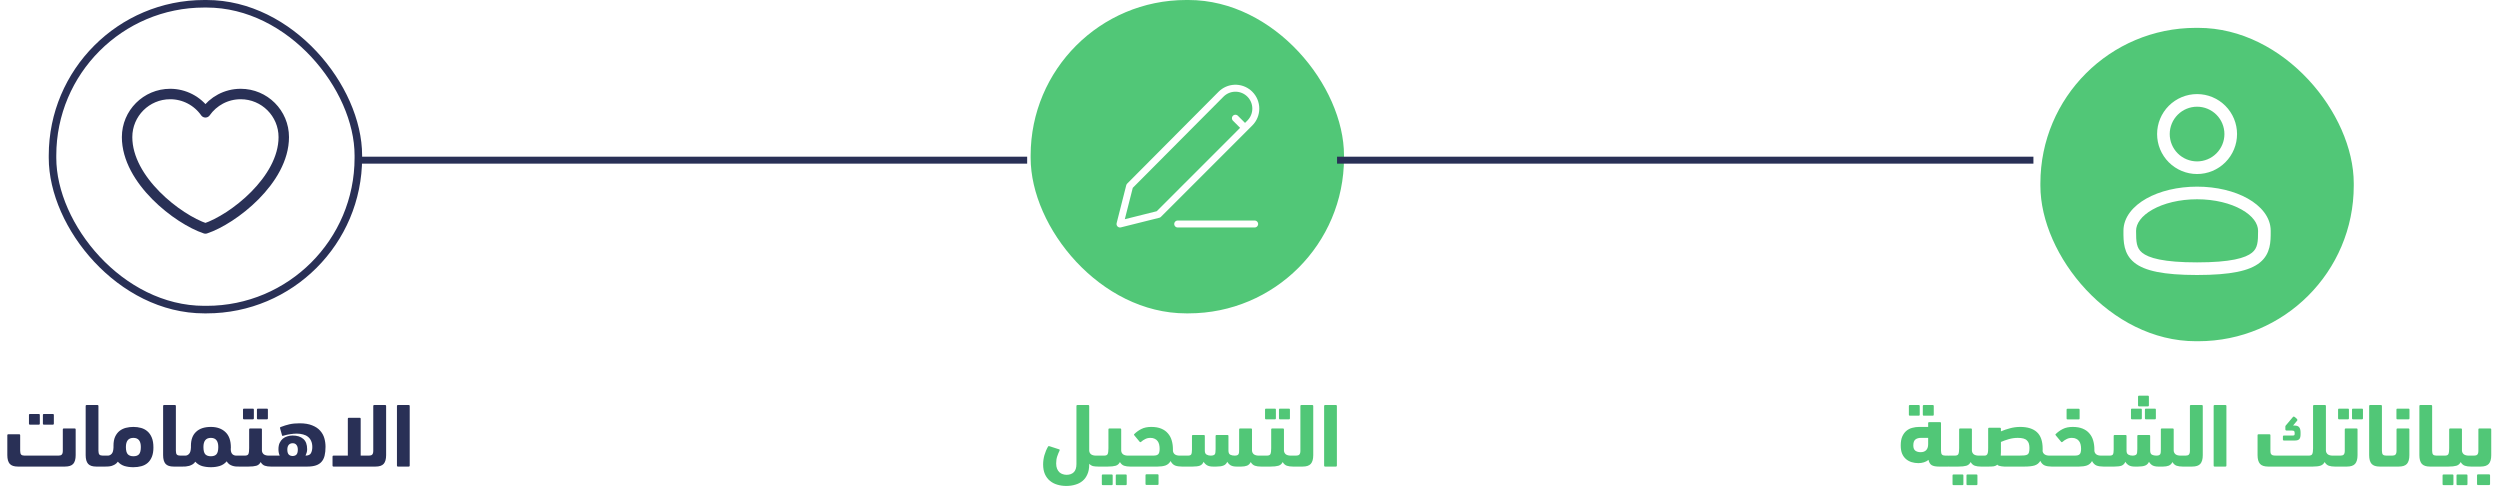 <svg width="359" height="70" viewBox="0 0 359 70" fill="none" xmlns="http://www.w3.org/2000/svg">
<path d="M274.244 59.694C274.157 59.694 274.114 59.651 274.114 59.564V58.29C274.114 58.203 274.157 58.16 274.244 58.16H275.544C275.63 58.16 275.674 58.203 275.674 58.29V59.564C275.674 59.651 275.63 59.694 275.544 59.694H274.244ZM276.246 59.694C276.159 59.694 276.116 59.651 276.116 59.564V58.29C276.116 58.203 276.159 58.16 276.246 58.16H277.559C277.645 58.16 277.689 58.203 277.689 58.29V59.564C277.689 59.651 277.645 59.694 277.559 59.694H276.246ZM276.883 61.306V60.747C276.883 60.66 276.926 60.617 277.013 60.617H278.599C278.685 60.617 278.729 60.66 278.729 60.747V64.738C278.729 64.998 278.776 65.18 278.872 65.284C278.976 65.379 279.136 65.427 279.353 65.427H279.756C280.102 65.427 280.276 65.691 280.276 66.22C280.276 66.523 280.232 66.731 280.146 66.844C280.068 66.948 279.938 67 279.756 67H278.404C277.979 67 277.645 66.935 277.403 66.805C277.169 66.666 277.013 66.411 276.935 66.038C276.744 66.194 276.523 66.311 276.272 66.389C276.02 66.467 275.756 66.506 275.479 66.506C275.141 66.506 274.816 66.458 274.504 66.363C274.2 66.268 273.932 66.12 273.698 65.921C273.464 65.722 273.277 65.462 273.139 65.141C273.009 64.82 272.944 64.43 272.944 63.971C272.944 63.451 273.017 63.022 273.165 62.684C273.321 62.337 273.52 62.064 273.763 61.865C274.014 61.657 274.296 61.514 274.608 61.436C274.928 61.349 275.253 61.306 275.583 61.306H276.883ZM275.804 64.933C276.133 64.933 276.393 64.842 276.584 64.66C276.783 64.469 276.883 64.175 276.883 63.776V62.879H275.843C275.513 62.879 275.249 62.957 275.05 63.113C274.85 63.269 274.751 63.555 274.751 63.971C274.751 64.326 274.85 64.578 275.05 64.725C275.249 64.864 275.5 64.933 275.804 64.933ZM280.514 69.665C280.428 69.665 280.384 69.622 280.384 69.535V68.261C280.384 68.174 280.428 68.131 280.514 68.131H281.814C281.901 68.131 281.944 68.174 281.944 68.261V69.535C281.944 69.622 281.901 69.665 281.814 69.665H280.514ZM282.516 69.665C282.43 69.665 282.386 69.622 282.386 69.535V68.261C282.386 68.174 282.43 68.131 282.516 68.131H283.829C283.916 68.131 283.959 68.174 283.959 68.261V69.535C283.959 69.622 283.916 69.665 283.829 69.665H282.516ZM281.333 61.657C281.333 61.57 281.377 61.527 281.463 61.527H283.036C283.123 61.527 283.166 61.57 283.166 61.657V64.725C283.184 64.942 283.275 65.115 283.439 65.245C283.613 65.366 283.851 65.427 284.154 65.427H284.453C284.627 65.427 284.757 65.488 284.843 65.609C284.93 65.73 284.973 65.93 284.973 66.207C284.973 66.736 284.8 67 284.453 67C284.124 67 283.838 66.961 283.595 66.883C283.353 66.805 283.149 66.627 282.984 66.35C282.846 66.627 282.638 66.805 282.36 66.883C282.092 66.961 281.719 67 281.242 67H279.903C279.73 67 279.6 66.948 279.513 66.844C279.427 66.731 279.383 66.528 279.383 66.233C279.383 65.938 279.427 65.73 279.513 65.609C279.591 65.488 279.721 65.427 279.903 65.427H280.709C280.987 65.427 281.16 65.349 281.229 65.193C281.299 65.028 281.333 64.751 281.333 64.361V61.657ZM285.5 61.553C285.5 61.466 285.544 61.423 285.63 61.423H287.203C287.29 61.423 287.333 61.466 287.333 61.553V61.943C287.732 61.77 288.165 61.622 288.633 61.501C289.101 61.371 289.591 61.306 290.102 61.306C291.16 61.306 291.961 61.557 292.507 62.06C293.053 62.563 293.326 63.356 293.326 64.439C293.326 64.491 293.326 64.543 293.326 64.595C293.326 64.647 293.322 64.695 293.313 64.738C293.331 64.946 293.426 65.115 293.599 65.245C293.773 65.366 294.011 65.427 294.314 65.427H294.6C294.774 65.427 294.904 65.488 294.99 65.609C295.077 65.73 295.12 65.93 295.12 66.207C295.12 66.736 294.947 67 294.6 67C294.228 67 293.903 66.948 293.625 66.844C293.357 66.731 293.144 66.51 292.988 66.181C292.798 66.51 292.52 66.731 292.156 66.844C291.801 66.948 291.324 67 290.726 67H288.217C288.087 67 287.949 67 287.801 67C287.663 66.991 287.528 66.978 287.398 66.961C287.268 66.944 287.151 66.918 287.047 66.883C286.943 66.848 286.87 66.796 286.826 66.727C286.679 66.848 286.51 66.926 286.319 66.961C286.129 66.987 285.89 67 285.604 67H284.447C284.274 67 284.144 66.948 284.057 66.844C283.971 66.731 283.927 66.523 283.927 66.22C283.927 65.891 283.966 65.678 284.044 65.583C284.122 65.479 284.257 65.427 284.447 65.427H284.967C285.097 65.427 285.197 65.401 285.266 65.349C285.344 65.288 285.396 65.21 285.422 65.115C285.457 65.02 285.479 64.903 285.487 64.764C285.496 64.625 285.5 64.474 285.5 64.309V61.553ZM289.751 62.879C289.318 62.879 288.889 62.94 288.464 63.061C288.048 63.182 287.671 63.317 287.333 63.464V64.92C287.333 65.015 287.329 65.106 287.32 65.193C287.32 65.271 287.316 65.349 287.307 65.427H289.881C290.202 65.427 290.462 65.418 290.661 65.401C290.869 65.384 291.03 65.34 291.142 65.271C291.255 65.202 291.329 65.093 291.363 64.946C291.407 64.799 291.428 64.595 291.428 64.335C291.428 64.101 291.402 63.893 291.35 63.711C291.298 63.529 291.207 63.377 291.077 63.256C290.956 63.126 290.787 63.031 290.57 62.97C290.354 62.909 290.081 62.879 289.751 62.879ZM296.892 60.227C296.805 60.227 296.762 60.184 296.762 60.097V58.823C296.762 58.736 296.805 58.693 296.892 58.693H298.504C298.59 58.693 298.634 58.736 298.634 58.823V60.097C298.634 60.184 298.59 60.227 298.504 60.227H296.892ZM295.189 62.346C295.492 62.043 295.834 61.796 296.216 61.605C296.606 61.406 297.078 61.306 297.633 61.306C298.205 61.306 298.686 61.388 299.076 61.553C299.474 61.718 299.795 61.947 300.038 62.242C300.289 62.528 300.471 62.87 300.584 63.269C300.696 63.659 300.753 64.084 300.753 64.543V64.751C300.779 64.959 300.87 65.124 301.026 65.245C301.19 65.366 301.424 65.427 301.728 65.427H302.027C302.2 65.427 302.33 65.488 302.417 65.609C302.503 65.73 302.547 65.93 302.547 66.207C302.547 66.736 302.373 67 302.027 67C301.663 67 301.346 66.952 301.078 66.857C300.809 66.753 300.588 66.536 300.415 66.207C300.241 66.519 299.994 66.731 299.674 66.844C299.362 66.948 298.989 67 298.556 67H294.604C294.43 67 294.3 66.944 294.214 66.831C294.127 66.71 294.084 66.51 294.084 66.233C294.084 65.956 294.123 65.752 294.201 65.622C294.279 65.492 294.413 65.427 294.604 65.427H297.828C298.036 65.427 298.205 65.414 298.335 65.388C298.465 65.353 298.564 65.301 298.634 65.232C298.712 65.154 298.764 65.054 298.79 64.933C298.824 64.803 298.842 64.643 298.842 64.452C298.842 64.235 298.82 64.032 298.777 63.841C298.733 63.65 298.66 63.486 298.556 63.347C298.452 63.2 298.313 63.087 298.14 63.009C297.975 62.922 297.767 62.879 297.516 62.879C297.238 62.879 296.991 62.935 296.775 63.048C296.558 63.152 296.359 63.286 296.177 63.451C296.116 63.512 296.055 63.516 295.995 63.464L295.228 62.541C295.15 62.463 295.137 62.398 295.189 62.346ZM309.908 67C309.57 67 309.293 66.939 309.076 66.818C308.868 66.688 308.708 66.519 308.595 66.311C308.474 66.58 308.288 66.762 308.036 66.857C307.794 66.952 307.46 67 307.035 67H306.528C306.19 67 305.913 66.939 305.696 66.818C305.48 66.688 305.315 66.519 305.202 66.311C305.081 66.588 304.899 66.775 304.656 66.87C304.414 66.957 304.071 67 303.629 67H302.069C301.896 67 301.766 66.952 301.679 66.857C301.593 66.753 301.549 66.558 301.549 66.272C301.549 65.969 301.593 65.752 301.679 65.622C301.757 65.492 301.887 65.427 302.069 65.427H302.94C303.192 65.427 303.352 65.366 303.421 65.245C303.491 65.115 303.525 64.881 303.525 64.543V62.593C303.525 62.506 303.569 62.463 303.655 62.463H305.241C305.328 62.463 305.371 62.506 305.371 62.593V64.725C305.371 65.002 305.458 65.189 305.631 65.284C305.805 65.379 305.995 65.427 306.203 65.427C306.368 65.427 306.498 65.41 306.593 65.375C306.697 65.34 306.771 65.288 306.814 65.219C306.858 65.15 306.884 65.059 306.892 64.946C306.91 64.825 306.918 64.677 306.918 64.504V62.593C306.918 62.506 306.962 62.463 307.048 62.463H308.634C308.721 62.463 308.764 62.506 308.764 62.593V64.712C308.764 65.007 308.851 65.202 309.024 65.297C309.206 65.384 309.41 65.427 309.635 65.427C309.8 65.427 309.926 65.41 310.012 65.375C310.099 65.34 310.164 65.288 310.207 65.219C310.251 65.141 310.277 65.046 310.285 64.933C310.294 64.812 310.298 64.664 310.298 64.491V61.657C310.298 61.57 310.342 61.527 310.428 61.527H312.014C312.101 61.527 312.144 61.57 312.144 61.657V64.725C312.162 64.942 312.253 65.115 312.417 65.245C312.591 65.366 312.829 65.427 313.132 65.427H313.431C313.605 65.427 313.735 65.488 313.821 65.609C313.908 65.73 313.951 65.93 313.951 66.207C313.951 66.736 313.778 67 313.431 67C313.102 67 312.816 66.961 312.573 66.883C312.331 66.805 312.127 66.627 311.962 66.35C311.841 66.601 311.663 66.775 311.429 66.87C311.195 66.957 310.927 67 310.623 67H309.908ZM306.138 60.214C306.052 60.214 306.008 60.171 306.008 60.084V58.81C306.008 58.723 306.052 58.68 306.138 58.68H307.438C307.525 58.68 307.568 58.723 307.568 58.81V60.084C307.568 60.171 307.525 60.214 307.438 60.214H306.138ZM308.14 60.214C308.054 60.214 308.01 60.171 308.01 60.084V58.81C308.01 58.723 308.054 58.68 308.14 58.68H309.453C309.54 58.68 309.583 58.723 309.583 58.81V60.084C309.583 60.171 309.54 60.214 309.453 60.214H308.14ZM307.152 58.355C307.066 58.355 307.022 58.312 307.022 58.225V56.951C307.022 56.864 307.066 56.821 307.152 56.821H308.452C308.539 56.821 308.582 56.864 308.582 56.951V58.225C308.582 58.312 308.539 58.355 308.452 58.355H307.152ZM313.393 67C313.219 67 313.089 66.97 313.003 66.909C312.916 66.848 312.873 66.727 312.873 66.545C312.873 66.441 312.886 66.324 312.912 66.194C312.929 66.064 312.959 65.943 313.003 65.83C313.037 65.717 313.089 65.622 313.159 65.544C313.219 65.466 313.297 65.427 313.393 65.427H313.848C314.064 65.427 314.22 65.379 314.316 65.284C314.42 65.18 314.472 64.998 314.472 64.738V58.29C314.472 58.203 314.515 58.16 314.602 58.16H316.188C316.274 58.16 316.318 58.203 316.318 58.29V65.362C316.318 65.925 316.201 66.341 315.967 66.61C315.733 66.87 315.343 67 314.797 67H313.393ZM319.713 66.87C319.713 66.957 319.669 67 319.583 67H318.01C317.923 67 317.88 66.957 317.88 66.87V58.29C317.88 58.203 317.923 58.16 318.01 58.16H319.583C319.669 58.16 319.713 58.203 319.713 58.29V66.87ZM332.155 58.29C332.155 58.203 332.198 58.16 332.285 58.16H333.871C333.957 58.16 334.001 58.203 334.001 58.29V64.725C334.018 64.942 334.109 65.115 334.274 65.245C334.447 65.366 334.685 65.427 334.989 65.427H335.275C335.448 65.427 335.578 65.488 335.665 65.609C335.751 65.73 335.795 65.93 335.795 66.207C335.795 66.736 335.621 67 335.275 67C334.954 67 334.672 66.961 334.43 66.883C334.187 66.805 333.983 66.627 333.819 66.35C333.68 66.61 333.481 66.783 333.221 66.87C332.961 66.957 332.597 67 332.129 67H325.707C325.161 67 324.771 66.87 324.537 66.61C324.303 66.341 324.186 65.925 324.186 65.362V62.489C324.186 62.402 324.229 62.359 324.316 62.359H325.902C325.988 62.359 326.032 62.402 326.032 62.489V64.738C326.032 64.903 326.049 65.033 326.084 65.128C326.127 65.215 326.188 65.284 326.266 65.336C326.352 65.379 326.452 65.405 326.565 65.414C326.686 65.423 326.825 65.427 326.981 65.427H331.518C331.795 65.427 331.968 65.353 332.038 65.206C332.116 65.05 332.155 64.777 332.155 64.387V58.29ZM329.282 61.111H329.503C329.815 61.111 330.036 61.193 330.166 61.358C330.296 61.523 330.361 61.77 330.361 62.099V62.372C330.361 62.71 330.296 62.944 330.166 63.074C330.036 63.195 329.841 63.256 329.581 63.256H327.956C327.869 63.256 327.826 63.213 327.826 63.126V62.671C327.826 62.584 327.869 62.541 327.956 62.541H329.243C329.364 62.541 329.438 62.524 329.464 62.489C329.498 62.446 329.516 62.372 329.516 62.268C329.516 62.069 329.49 61.947 329.438 61.904C329.386 61.852 329.269 61.826 329.087 61.826H328.359C328.237 61.826 328.177 61.765 328.177 61.644V61.254C328.177 61.193 328.194 61.146 328.229 61.111C328.263 61.076 328.289 61.046 328.307 61.02L329.269 59.876C329.312 59.833 329.351 59.815 329.386 59.824C329.429 59.824 329.459 59.833 329.477 59.85C329.52 59.885 329.572 59.924 329.633 59.967C329.693 60.01 329.745 60.058 329.789 60.11C329.841 60.153 329.875 60.201 329.893 60.253C329.919 60.296 329.914 60.344 329.88 60.396L329.282 61.111ZM335.877 60.214C335.791 60.214 335.747 60.171 335.747 60.084V58.81C335.747 58.723 335.791 58.68 335.877 58.68H337.177C337.264 58.68 337.307 58.723 337.307 58.81V60.084C337.307 60.171 337.264 60.214 337.177 60.214H335.877ZM337.879 60.214C337.793 60.214 337.749 60.171 337.749 60.084V58.81C337.749 58.723 337.793 58.68 337.879 58.68H339.192C339.279 58.68 339.322 58.723 339.322 58.81V60.084C339.322 60.171 339.279 60.214 339.192 60.214H337.879ZM335.279 67C335.106 67 334.976 66.948 334.889 66.844C334.803 66.731 334.759 66.536 334.759 66.259C334.759 65.704 334.933 65.427 335.279 65.427H336.085C336.302 65.427 336.458 65.379 336.553 65.284C336.657 65.18 336.709 64.998 336.709 64.738V61.657C336.709 61.57 336.753 61.527 336.839 61.527H338.412C338.499 61.527 338.542 61.57 338.542 61.657V65.362C338.542 65.925 338.425 66.341 338.191 66.61C337.957 66.87 337.567 67 337.021 67H335.279ZM340.211 58.29C340.211 58.203 340.254 58.16 340.341 58.16H341.914C342 58.16 342.044 58.203 342.044 58.29V64.738C342.044 64.998 342.091 65.18 342.187 65.284C342.291 65.379 342.451 65.427 342.668 65.427H343.019C343.192 65.427 343.322 65.492 343.409 65.622C343.495 65.743 343.539 65.951 343.539 66.246C343.539 66.558 343.495 66.762 343.409 66.857C343.331 66.952 343.201 67 343.019 67H341.732C341.186 67 340.796 66.87 340.562 66.61C340.328 66.341 340.211 65.925 340.211 65.362V58.29ZM344.258 60.214C344.172 60.214 344.128 60.171 344.128 60.084V58.81C344.128 58.723 344.172 58.68 344.258 58.68H345.87C345.957 58.68 346 58.723 346 58.81V60.084C346 60.171 345.957 60.214 345.87 60.214H344.258ZM343.062 67C342.889 67 342.759 66.97 342.672 66.909C342.586 66.848 342.542 66.727 342.542 66.545C342.542 66.441 342.555 66.324 342.581 66.194C342.599 66.064 342.629 65.943 342.672 65.83C342.707 65.717 342.759 65.622 342.828 65.544C342.889 65.466 342.967 65.427 343.062 65.427H343.517C343.734 65.427 343.89 65.379 343.985 65.284C344.089 65.18 344.141 64.998 344.141 64.738V61.657C344.141 61.57 344.185 61.527 344.271 61.527H345.857C345.944 61.527 345.987 61.57 345.987 61.657V65.362C345.987 65.925 345.87 66.341 345.636 66.61C345.402 66.87 345.012 67 344.466 67H343.062ZM347.422 58.29C347.422 58.203 347.465 58.16 347.552 58.16H349.125C349.211 58.16 349.255 58.203 349.255 58.29V64.738C349.255 64.998 349.302 65.18 349.398 65.284C349.502 65.379 349.662 65.427 349.879 65.427H350.23C350.403 65.427 350.533 65.492 350.62 65.622C350.706 65.743 350.75 65.951 350.75 66.246C350.75 66.558 350.706 66.762 350.62 66.857C350.542 66.952 350.412 67 350.23 67H348.943C348.397 67 348.007 66.87 347.773 66.61C347.539 66.341 347.422 65.925 347.422 65.362V58.29ZM350.884 69.665C350.798 69.665 350.754 69.622 350.754 69.535V68.261C350.754 68.174 350.798 68.131 350.884 68.131H352.184C352.271 68.131 352.314 68.174 352.314 68.261V69.535C352.314 69.622 352.271 69.665 352.184 69.665H350.884ZM352.886 69.665C352.8 69.665 352.756 69.622 352.756 69.535V68.261C352.756 68.174 352.8 68.131 352.886 68.131H354.199C354.286 68.131 354.329 68.174 354.329 68.261V69.535C354.329 69.622 354.286 69.665 354.199 69.665H352.886ZM351.703 61.657C351.703 61.57 351.747 61.527 351.833 61.527H353.406C353.493 61.527 353.536 61.57 353.536 61.657V64.725C353.554 64.942 353.645 65.115 353.809 65.245C353.983 65.366 354.221 65.427 354.524 65.427H354.823C354.997 65.427 355.127 65.488 355.213 65.609C355.3 65.73 355.343 65.93 355.343 66.207C355.343 66.736 355.17 67 354.823 67C354.494 67 354.208 66.961 353.965 66.883C353.723 66.805 353.519 66.627 353.354 66.35C353.216 66.627 353.008 66.805 352.73 66.883C352.462 66.961 352.089 67 351.612 67H350.273C350.1 67 349.97 66.948 349.883 66.844C349.797 66.731 349.753 66.528 349.753 66.233C349.753 65.938 349.797 65.73 349.883 65.609C349.961 65.488 350.091 65.427 350.273 65.427H351.079C351.357 65.427 351.53 65.349 351.599 65.193C351.669 65.028 351.703 64.751 351.703 64.361V61.657ZM355.831 69.652C355.745 69.652 355.701 69.609 355.701 69.522V68.248C355.701 68.161 355.745 68.118 355.831 68.118H357.443C357.53 68.118 357.573 68.161 357.573 68.248V69.522C357.573 69.609 357.53 69.652 357.443 69.652H355.831ZM354.817 67C354.644 67 354.514 66.97 354.427 66.909C354.341 66.848 354.297 66.727 354.297 66.545C354.297 66.441 354.31 66.324 354.336 66.194C354.354 66.064 354.384 65.943 354.427 65.83C354.462 65.717 354.514 65.622 354.583 65.544C354.644 65.466 354.722 65.427 354.817 65.427H355.272C355.489 65.427 355.645 65.379 355.74 65.284C355.844 65.18 355.896 64.998 355.896 64.738V61.657C355.896 61.57 355.94 61.527 356.026 61.527H357.612C357.699 61.527 357.742 61.57 357.742 61.657V65.362C357.742 65.925 357.625 66.341 357.391 66.61C357.157 66.87 356.767 67 356.221 67H354.817Z" fill="#51C777"/>
<path d="M156.41 66.714C156.41 67.26 156.323 67.724 156.15 68.105C155.985 68.495 155.755 68.811 155.461 69.054C155.166 69.305 154.815 69.487 154.408 69.6C154.009 69.721 153.58 69.782 153.121 69.782C152.67 69.782 152.241 69.721 151.834 69.6C151.435 69.487 151.084 69.305 150.781 69.054C150.477 68.811 150.235 68.491 150.053 68.092C149.879 67.702 149.793 67.234 149.793 66.688C149.793 66.255 149.853 65.817 149.975 65.375C150.105 64.924 150.282 64.504 150.508 64.114C150.542 64.062 150.607 64.049 150.703 64.075L152.107 64.53C152.15 64.547 152.172 64.573 152.172 64.608C152.18 64.634 152.176 64.664 152.159 64.699C152.037 64.942 151.925 65.215 151.821 65.518C151.717 65.821 151.665 66.164 151.665 66.545C151.665 66.848 151.708 67.104 151.795 67.312C151.881 67.52 151.994 67.689 152.133 67.819C152.28 67.949 152.44 68.04 152.614 68.092C152.796 68.153 152.978 68.183 153.16 68.183C153.602 68.183 153.948 68.057 154.2 67.806C154.451 67.555 154.577 67.165 154.577 66.636V58.29C154.577 58.203 154.62 58.16 154.707 58.16H156.28C156.366 58.16 156.41 58.203 156.41 58.29V64.725C156.427 64.942 156.518 65.115 156.683 65.245C156.856 65.366 157.094 65.427 157.398 65.427H157.697C157.87 65.427 158 65.488 158.087 65.609C158.173 65.73 158.217 65.93 158.217 66.207C158.217 66.736 158.043 67 157.697 67C157.419 67 157.177 66.978 156.969 66.935C156.761 66.883 156.574 66.77 156.41 66.597V66.714ZM158.352 69.665C158.265 69.665 158.222 69.622 158.222 69.535V68.261C158.222 68.174 158.265 68.131 158.352 68.131H159.652C159.738 68.131 159.782 68.174 159.782 68.261V69.535C159.782 69.622 159.738 69.665 159.652 69.665H158.352ZM160.354 69.665C160.267 69.665 160.224 69.622 160.224 69.535V68.261C160.224 68.174 160.267 68.131 160.354 68.131H161.667C161.753 68.131 161.797 68.174 161.797 68.261V69.535C161.797 69.622 161.753 69.665 161.667 69.665H160.354ZM159.171 61.657C159.171 61.57 159.214 61.527 159.301 61.527H160.874C160.96 61.527 161.004 61.57 161.004 61.657V64.725C161.021 64.942 161.112 65.115 161.277 65.245C161.45 65.366 161.688 65.427 161.992 65.427H162.291C162.464 65.427 162.594 65.488 162.681 65.609C162.767 65.73 162.811 65.93 162.811 66.207C162.811 66.736 162.637 67 162.291 67C161.961 67 161.675 66.961 161.433 66.883C161.19 66.805 160.986 66.627 160.822 66.35C160.683 66.627 160.475 66.805 160.198 66.883C159.929 66.961 159.556 67 159.08 67H157.741C157.567 67 157.437 66.948 157.351 66.844C157.264 66.731 157.221 66.528 157.221 66.233C157.221 65.938 157.264 65.73 157.351 65.609C157.429 65.488 157.559 65.427 157.741 65.427H158.547C158.824 65.427 158.997 65.349 159.067 65.193C159.136 65.028 159.171 64.751 159.171 64.361V61.657ZM162.87 62.346C163.173 62.043 163.515 61.796 163.897 61.605C164.287 61.406 164.759 61.306 165.314 61.306C165.886 61.306 166.367 61.388 166.757 61.553C167.155 61.718 167.476 61.947 167.719 62.242C167.97 62.528 168.152 62.87 168.265 63.269C168.377 63.659 168.434 64.084 168.434 64.543V64.751C168.46 64.959 168.551 65.124 168.707 65.245C168.871 65.366 169.105 65.427 169.409 65.427H169.708C169.881 65.427 170.011 65.488 170.098 65.609C170.184 65.73 170.228 65.93 170.228 66.207C170.228 66.736 170.054 67 169.708 67C169.344 67 169.027 66.952 168.759 66.857C168.49 66.753 168.269 66.536 168.096 66.207C167.922 66.519 167.675 66.731 167.355 66.844C167.043 66.948 166.67 67 166.237 67H162.285C162.111 67 161.981 66.944 161.895 66.831C161.808 66.71 161.765 66.51 161.765 66.233C161.765 65.956 161.804 65.752 161.882 65.622C161.96 65.492 162.094 65.427 162.285 65.427H165.509C165.717 65.427 165.886 65.414 166.016 65.388C166.146 65.353 166.245 65.301 166.315 65.232C166.393 65.154 166.445 65.054 166.471 64.933C166.505 64.803 166.523 64.643 166.523 64.452C166.523 64.235 166.501 64.032 166.458 63.841C166.414 63.65 166.341 63.486 166.237 63.347C166.133 63.2 165.994 63.087 165.821 63.009C165.656 62.922 165.448 62.879 165.197 62.879C164.919 62.879 164.672 62.935 164.456 63.048C164.239 63.152 164.04 63.286 163.858 63.451C163.797 63.512 163.736 63.516 163.676 63.464L162.909 62.541C162.831 62.463 162.818 62.398 162.87 62.346ZM164.625 69.639C164.538 69.639 164.495 69.596 164.495 69.509V68.235C164.495 68.148 164.538 68.105 164.625 68.105H166.237C166.323 68.105 166.367 68.148 166.367 68.235V69.509C166.367 69.596 166.323 69.639 166.237 69.639H164.625ZM177.55 67C177.212 67 176.935 66.939 176.718 66.818C176.51 66.688 176.35 66.519 176.237 66.311C176.116 66.58 175.93 66.762 175.678 66.857C175.436 66.952 175.102 67 174.677 67H174.17C173.832 67 173.555 66.939 173.338 66.818C173.122 66.688 172.957 66.519 172.844 66.311C172.723 66.588 172.541 66.775 172.298 66.87C172.056 66.957 171.713 67 171.271 67H169.711C169.538 67 169.408 66.952 169.321 66.857C169.235 66.753 169.191 66.558 169.191 66.272C169.191 65.969 169.235 65.752 169.321 65.622C169.399 65.492 169.529 65.427 169.711 65.427H170.582C170.834 65.427 170.994 65.366 171.063 65.245C171.133 65.115 171.167 64.881 171.167 64.543V62.593C171.167 62.506 171.211 62.463 171.297 62.463H172.883C172.97 62.463 173.013 62.506 173.013 62.593V64.725C173.013 65.002 173.1 65.189 173.273 65.284C173.447 65.379 173.637 65.427 173.845 65.427C174.01 65.427 174.14 65.41 174.235 65.375C174.339 65.34 174.413 65.288 174.456 65.219C174.5 65.15 174.526 65.059 174.534 64.946C174.552 64.825 174.56 64.677 174.56 64.504V62.593C174.56 62.506 174.604 62.463 174.69 62.463H176.276C176.363 62.463 176.406 62.506 176.406 62.593V64.712C176.406 65.007 176.493 65.202 176.666 65.297C176.848 65.384 177.052 65.427 177.277 65.427C177.442 65.427 177.568 65.41 177.654 65.375C177.741 65.34 177.806 65.288 177.849 65.219C177.893 65.141 177.919 65.046 177.927 64.933C177.936 64.812 177.94 64.664 177.94 64.491V61.657C177.94 61.57 177.984 61.527 178.07 61.527H179.656C179.743 61.527 179.786 61.57 179.786 61.657V64.725C179.804 64.942 179.895 65.115 180.059 65.245C180.233 65.366 180.471 65.427 180.774 65.427H181.073C181.247 65.427 181.377 65.488 181.463 65.609C181.55 65.73 181.593 65.93 181.593 66.207C181.593 66.736 181.42 67 181.073 67C180.744 67 180.458 66.961 180.215 66.883C179.973 66.805 179.769 66.627 179.604 66.35C179.483 66.601 179.305 66.775 179.071 66.87C178.837 66.957 178.569 67 178.265 67H177.55ZM181.789 60.214C181.702 60.214 181.659 60.171 181.659 60.084V58.81C181.659 58.723 181.702 58.68 181.789 58.68H183.089C183.175 58.68 183.219 58.723 183.219 58.81V60.084C183.219 60.171 183.175 60.214 183.089 60.214H181.789ZM183.791 60.214C183.704 60.214 183.661 60.171 183.661 60.084V58.81C183.661 58.723 183.704 58.68 183.791 58.68H185.104C185.19 58.68 185.234 58.723 185.234 58.81V60.084C185.234 60.171 185.19 60.214 185.104 60.214H183.791ZM182.543 61.657C182.543 61.57 182.586 61.527 182.673 61.527H184.246C184.332 61.527 184.376 61.57 184.376 61.657V64.725C184.393 64.942 184.484 65.115 184.649 65.245C184.822 65.366 185.06 65.427 185.364 65.427H185.663C185.836 65.427 185.966 65.488 186.053 65.609C186.139 65.73 186.183 65.93 186.183 66.207C186.183 66.736 186.009 67 185.663 67C185.333 67 185.047 66.961 184.805 66.883C184.562 66.805 184.358 66.627 184.194 66.35C184.055 66.627 183.847 66.805 183.57 66.883C183.301 66.961 182.928 67 182.452 67H181.113C180.939 67 180.809 66.948 180.723 66.844C180.636 66.731 180.593 66.528 180.593 66.233C180.593 65.938 180.636 65.73 180.723 65.609C180.801 65.488 180.931 65.427 181.113 65.427H181.919C182.196 65.427 182.369 65.349 182.439 65.193C182.508 65.028 182.543 64.751 182.543 64.361V61.657ZM185.657 67C185.483 67 185.353 66.97 185.267 66.909C185.18 66.848 185.137 66.727 185.137 66.545C185.137 66.441 185.15 66.324 185.176 66.194C185.193 66.064 185.223 65.943 185.267 65.83C185.301 65.717 185.353 65.622 185.423 65.544C185.483 65.466 185.561 65.427 185.657 65.427H186.112C186.328 65.427 186.484 65.379 186.58 65.284C186.684 65.18 186.736 64.998 186.736 64.738V58.29C186.736 58.203 186.779 58.16 186.866 58.16H188.452C188.538 58.16 188.582 58.203 188.582 58.29V65.362C188.582 65.925 188.465 66.341 188.231 66.61C187.997 66.87 187.607 67 187.061 67H185.657ZM191.977 66.87C191.977 66.957 191.933 67 191.847 67H190.274C190.187 67 190.144 66.957 190.144 66.87V58.29C190.144 58.203 190.187 58.16 190.274 58.16H191.847C191.933 58.16 191.977 58.203 191.977 58.29V66.87Z" fill="#51C777"/>
<rect x="7.542" y="0.542" width="43.917" height="43.917" rx="21.788" stroke="#293056" stroke-width="1.083"/>
<path d="M24.438 13.5C21.02 13.5 18.25 16.27 18.25 19.688C18.25 25.875 25.562 31.5 29.5 32.808C33.438 31.5 40.75 25.875 40.75 19.688C40.75 16.27 37.98 13.5 34.562 13.5C32.47 13.5 30.619 14.539 29.5 16.129C28.929 15.316 28.172 14.653 27.29 14.195C26.409 13.738 25.43 13.499 24.438 13.5Z" stroke="#293056" stroke-width="1.5" stroke-linecap="round" stroke-linejoin="round"/>
<path d="M8.383 65.427C8.609 65.427 8.769 65.379 8.864 65.284C8.968 65.18 9.02 64.998 9.02 64.738V61.657C9.02 61.57 9.064 61.527 9.15 61.527H10.736C10.823 61.527 10.866 61.57 10.866 61.657V65.362C10.866 65.925 10.749 66.341 10.515 66.61C10.281 66.87 9.883 67 9.319 67H2.572C2.026 67 1.636 66.87 1.402 66.61C1.168 66.341 1.051 65.925 1.051 65.362V62.489C1.051 62.402 1.095 62.359 1.181 62.359H2.767C2.854 62.359 2.897 62.402 2.897 62.489V64.738C2.897 64.998 2.945 65.18 3.04 65.284C3.144 65.379 3.305 65.427 3.521 65.427H8.383ZM4.288 60.981C4.202 60.981 4.158 60.938 4.158 60.851V59.577C4.158 59.49 4.202 59.447 4.288 59.447H5.588C5.675 59.447 5.718 59.49 5.718 59.577V60.851C5.718 60.938 5.675 60.981 5.588 60.981H4.288ZM6.29 60.981C6.204 60.981 6.16 60.938 6.16 60.851V59.577C6.16 59.49 6.204 59.447 6.29 59.447H7.603C7.69 59.447 7.733 59.49 7.733 59.577V60.851C7.733 60.938 7.69 60.981 7.603 60.981H6.29ZM12.302 58.29C12.302 58.203 12.345 58.16 12.432 58.16H14.005C14.092 58.16 14.135 58.203 14.135 58.29V64.738C14.135 64.998 14.183 65.18 14.278 65.284C14.382 65.379 14.542 65.427 14.759 65.427H15.11C15.283 65.427 15.413 65.492 15.5 65.622C15.587 65.743 15.63 65.951 15.63 66.246C15.63 66.558 15.587 66.762 15.5 66.857C15.422 66.952 15.292 67 15.11 67H13.823C13.277 67 12.887 66.87 12.653 66.61C12.419 66.341 12.302 65.925 12.302 65.362V58.29ZM19.158 67.091C18.698 67.091 18.274 67.035 17.884 66.922C17.502 66.801 17.182 66.593 16.922 66.298C16.8 66.471 16.657 66.606 16.493 66.701C16.337 66.788 16.176 66.857 16.012 66.909C15.847 66.952 15.687 66.978 15.531 66.987C15.375 66.996 15.236 67 15.115 67C14.941 67 14.811 66.944 14.725 66.831C14.638 66.718 14.595 66.519 14.595 66.233C14.595 65.93 14.638 65.722 14.725 65.609C14.803 65.488 14.933 65.427 15.115 65.427H15.492C15.682 65.427 15.86 65.345 16.025 65.18C16.189 65.015 16.28 64.708 16.298 64.257V63.997C16.298 63.486 16.376 63.057 16.532 62.71C16.696 62.363 16.909 62.086 17.169 61.878C17.437 61.67 17.741 61.523 18.079 61.436C18.425 61.349 18.785 61.306 19.158 61.306C19.539 61.306 19.903 61.354 20.25 61.449C20.596 61.544 20.9 61.705 21.16 61.93C21.428 62.155 21.641 62.459 21.797 62.84C21.953 63.213 22.031 63.685 22.031 64.257C22.031 64.786 21.957 65.232 21.81 65.596C21.662 65.96 21.459 66.255 21.199 66.48C20.947 66.697 20.644 66.853 20.289 66.948C19.942 67.043 19.565 67.091 19.158 67.091ZM19.158 62.879C18.438 62.879 18.079 63.317 18.079 64.192C18.079 64.686 18.17 65.033 18.352 65.232C18.534 65.423 18.802 65.518 19.158 65.518C19.522 65.518 19.79 65.423 19.964 65.232C20.137 65.033 20.224 64.686 20.224 64.192C20.224 63.317 19.868 62.879 19.158 62.879ZM23.423 58.29C23.423 58.203 23.466 58.16 23.553 58.16H25.126C25.213 58.16 25.256 58.203 25.256 58.29V64.738C25.256 64.998 25.304 65.18 25.399 65.284C25.503 65.379 25.663 65.427 25.88 65.427H26.231C26.404 65.427 26.534 65.492 26.621 65.622C26.708 65.743 26.751 65.951 26.751 66.246C26.751 66.558 26.708 66.762 26.621 66.857C26.543 66.952 26.413 67 26.231 67H24.944C24.398 67 24.008 66.87 23.774 66.61C23.54 66.341 23.423 65.925 23.423 65.362V58.29ZM30.279 67.091C29.82 67.091 29.395 67.035 29.005 66.922C28.623 66.801 28.303 66.593 28.043 66.298C27.948 66.454 27.822 66.58 27.666 66.675C27.51 66.77 27.345 66.844 27.172 66.896C27.007 66.939 26.843 66.97 26.678 66.987C26.513 66.996 26.366 67 26.236 67C26.062 67 25.933 66.944 25.846 66.831C25.759 66.718 25.716 66.519 25.716 66.233C25.716 65.938 25.755 65.73 25.833 65.609C25.911 65.488 26.045 65.427 26.236 65.427H26.613C26.812 65.427 26.99 65.345 27.146 65.18C27.311 65.015 27.401 64.708 27.419 64.257V63.997C27.419 63.13 27.666 62.467 28.16 62.008C28.654 61.54 29.36 61.306 30.279 61.306C31.154 61.306 31.852 61.553 32.372 62.047C32.892 62.532 33.152 63.269 33.152 64.257C33.152 64.318 33.148 64.378 33.139 64.439C33.139 64.491 33.139 64.543 33.139 64.595C33.156 64.881 33.239 65.093 33.386 65.232C33.533 65.362 33.719 65.427 33.945 65.427H34.322C34.495 65.427 34.625 65.488 34.712 65.609C34.798 65.73 34.842 65.93 34.842 66.207C34.842 66.736 34.669 67 34.322 67C34.166 67 34.005 66.996 33.841 66.987C33.676 66.97 33.516 66.935 33.36 66.883C33.204 66.831 33.056 66.757 32.918 66.662C32.779 66.558 32.658 66.419 32.554 66.246C32.294 66.558 31.965 66.779 31.566 66.909C31.176 67.03 30.747 67.091 30.279 67.091ZM30.279 62.879C29.568 62.879 29.213 63.317 29.213 64.192C29.213 64.686 29.299 65.033 29.473 65.232C29.655 65.423 29.924 65.518 30.279 65.518C30.643 65.518 30.912 65.423 31.085 65.232C31.258 65.033 31.345 64.686 31.345 64.192C31.345 63.317 30.989 62.879 30.279 62.879ZM35.025 60.214C34.938 60.214 34.895 60.171 34.895 60.084V58.81C34.895 58.723 34.938 58.68 35.025 58.68H36.325C36.412 58.68 36.455 58.723 36.455 58.81V60.084C36.455 60.171 36.412 60.214 36.325 60.214H35.025ZM37.027 60.214C36.94 60.214 36.897 60.171 36.897 60.084V58.81C36.897 58.723 36.94 58.68 37.027 58.68H38.34C38.427 58.68 38.47 58.723 38.47 58.81V60.084C38.47 60.171 38.427 60.214 38.34 60.214H37.027ZM35.779 61.657C35.779 61.57 35.822 61.527 35.909 61.527H37.482C37.569 61.527 37.612 61.57 37.612 61.657V64.725C37.629 64.942 37.72 65.115 37.885 65.245C38.058 65.366 38.297 65.427 38.6 65.427H38.899C39.072 65.427 39.202 65.488 39.289 65.609C39.376 65.73 39.419 65.93 39.419 66.207C39.419 66.736 39.246 67 38.899 67C38.57 67 38.284 66.961 38.041 66.883C37.798 66.805 37.595 66.627 37.43 66.35C37.291 66.627 37.083 66.805 36.806 66.883C36.537 66.961 36.165 67 35.688 67H34.349C34.176 67 34.046 66.948 33.959 66.844C33.872 66.731 33.829 66.528 33.829 66.233C33.829 65.938 33.872 65.73 33.959 65.609C34.037 65.488 34.167 65.427 34.349 65.427H35.155C35.432 65.427 35.606 65.349 35.675 65.193C35.744 65.028 35.779 64.751 35.779 64.361V61.657ZM38.893 67C38.72 67 38.59 66.944 38.503 66.831C38.416 66.71 38.373 66.51 38.373 66.233C38.373 65.947 38.416 65.743 38.503 65.622C38.581 65.492 38.711 65.427 38.893 65.427H40.167C40.046 65.167 39.985 64.864 39.985 64.517C39.985 64.162 40.041 63.858 40.154 63.607C40.275 63.356 40.427 63.152 40.609 62.996C40.8 62.84 41.016 62.727 41.259 62.658C41.502 62.58 41.753 62.541 42.013 62.541C42.663 62.541 43.174 62.701 43.547 63.022C43.92 63.334 44.106 63.832 44.106 64.517C44.106 64.699 44.08 64.868 44.028 65.024C43.985 65.171 43.933 65.306 43.872 65.427C44.262 65.427 44.522 65.31 44.652 65.076C44.782 64.833 44.847 64.539 44.847 64.192C44.847 63.854 44.791 63.564 44.678 63.321C44.574 63.078 44.422 62.879 44.223 62.723C44.032 62.567 43.798 62.454 43.521 62.385C43.252 62.307 42.953 62.268 42.624 62.268C42.329 62.268 42.017 62.294 41.688 62.346C41.367 62.389 41.051 62.459 40.739 62.554C40.704 62.571 40.661 62.584 40.609 62.593C40.557 62.602 40.522 62.58 40.505 62.528L40.232 61.553C40.215 61.501 40.206 61.458 40.206 61.423C40.215 61.38 40.249 61.345 40.31 61.319C40.735 61.154 41.151 61.024 41.558 60.929C41.974 60.834 42.464 60.786 43.027 60.786C43.755 60.786 44.357 60.886 44.834 61.085C45.319 61.276 45.701 61.531 45.978 61.852C46.264 62.173 46.463 62.532 46.576 62.931C46.689 63.33 46.745 63.737 46.745 64.153C46.745 64.638 46.702 65.063 46.615 65.427C46.528 65.782 46.381 66.077 46.173 66.311C45.974 66.545 45.705 66.718 45.367 66.831C45.038 66.944 44.626 67 44.132 67H38.893ZM42.026 63.646C41.783 63.646 41.593 63.728 41.454 63.893C41.324 64.049 41.259 64.274 41.259 64.569C41.259 64.872 41.32 65.098 41.441 65.245C41.562 65.384 41.731 65.462 41.948 65.479H42.091C42.316 65.462 42.485 65.384 42.598 65.245C42.711 65.098 42.767 64.872 42.767 64.569C42.767 64.274 42.702 64.049 42.572 63.893C42.451 63.728 42.269 63.646 42.026 63.646ZM51.794 65.427H52.977C53.194 65.427 53.349 65.379 53.445 65.284C53.549 65.18 53.601 64.998 53.601 64.738V58.29C53.601 58.203 53.644 58.16 53.731 58.16H55.317C55.404 58.16 55.447 58.203 55.447 58.29V65.362C55.447 65.925 55.33 66.341 55.096 66.61C54.862 66.87 54.472 67 53.926 67H47.881C47.794 67 47.751 66.957 47.751 66.87V65.557C47.751 65.47 47.794 65.427 47.881 65.427H49.948V60.123C49.948 60.036 49.991 59.993 50.078 59.993H51.664C51.751 59.993 51.794 60.036 51.794 60.123V65.427ZM58.835 66.87C58.835 66.957 58.792 67 58.705 67H57.132C57.045 67 57.002 66.957 57.002 66.87V58.29C57.002 58.203 57.045 58.16 57.132 58.16H58.705C58.792 58.16 58.835 58.203 58.835 58.29V66.87Z" fill="#293056"/>
<rect x="148" width="45" height="45" rx="22.33" fill="#51C777"/>
<path d="M169.119 32.167H180.167M177.405 16.976L178.786 18.357M179.476 13.524C179.748 13.796 179.964 14.119 180.111 14.474C180.259 14.83 180.334 15.21 180.334 15.595C180.334 15.98 180.259 16.361 180.111 16.716C179.964 17.072 179.748 17.395 179.476 17.667L166.357 30.786L160.833 32.167L162.214 26.72L175.339 13.529C175.856 13.009 176.55 12.703 177.283 12.671C178.015 12.639 178.733 12.884 179.294 13.357L179.476 13.524Z" stroke="white" stroke-linecap="round" stroke-linejoin="round"/>
<g filter="url(#filter0_d_71_7154)">
<rect x="293" width="45" height="45" rx="22.33" fill="#51C777"/>
<path fill-rule="evenodd" clip-rule="evenodd" d="M315.5 9.51C313.978 9.51 312.518 10.115 311.441 11.191C310.365 12.268 309.76 13.728 309.76 15.25C309.76 16.772 310.365 18.232 311.441 19.308C312.518 20.385 313.978 20.99 315.5 20.99C317.022 20.99 318.482 20.385 319.558 19.308C320.635 18.232 321.24 16.772 321.24 15.25C321.24 13.728 320.635 12.268 319.558 11.191C318.482 10.115 317.022 9.51 315.5 9.51ZM311.573 15.25C311.573 14.209 311.987 13.21 312.723 12.473C313.46 11.737 314.458 11.323 315.5 11.323C316.542 11.323 317.54 11.737 318.277 12.473C319.013 13.21 319.427 14.209 319.427 15.25C319.427 16.291 319.013 17.29 318.277 18.027C317.54 18.763 316.542 19.177 315.5 19.177C314.458 19.177 313.46 18.763 312.723 18.027C311.987 17.29 311.573 16.291 311.573 15.25ZM315.5 22.802C312.705 22.802 310.129 23.438 308.221 24.511C306.341 25.569 304.927 27.171 304.927 29.146V29.269C304.926 30.673 304.925 32.435 306.47 33.694C307.23 34.313 308.295 34.754 309.733 35.044C311.173 35.336 313.052 35.49 315.5 35.49C317.948 35.49 319.826 35.336 321.269 35.044C322.706 34.754 323.77 34.313 324.531 33.694C326.077 32.435 326.074 30.673 326.073 29.269V29.146C326.073 27.171 324.659 25.569 322.78 24.511C320.871 23.438 318.296 22.802 315.5 22.802ZM306.74 29.146C306.74 28.117 307.491 27.001 309.109 26.091C310.699 25.197 312.956 24.615 315.501 24.615C318.044 24.615 320.301 25.197 321.891 26.091C323.51 27.001 324.26 28.117 324.26 29.146C324.26 30.726 324.212 31.616 323.386 32.288C322.938 32.652 322.189 33.009 320.908 33.267C319.631 33.526 317.885 33.677 315.5 33.677C313.115 33.677 311.367 33.526 310.091 33.267C308.811 33.009 308.061 32.652 307.614 32.289C306.788 31.616 306.74 30.726 306.74 29.146Z" fill="white"/>
</g>
<path d="M192 23H292" stroke="#293056"/>
<path d="M51 23H147.5" stroke="#293056"/>
<defs>
<filter id="filter0_d_71_7154" x="289" y="0" width="53" height="53" filterUnits="userSpaceOnUse" color-interpolation-filters="sRGB">
<feFlood flood-opacity="0" result="BackgroundImageFix"/>
<feColorMatrix in="SourceAlpha" type="matrix" values="0 0 0 0 0 0 0 0 0 0 0 0 0 0 0 0 0 0 127 0" result="hardAlpha"/>
<feOffset dy="4"/>
<feGaussianBlur stdDeviation="2"/>
<feComposite in2="hardAlpha" operator="out"/>
<feColorMatrix type="matrix" values="0 0 0 0 0 0 0 0 0 0 0 0 0 0 0 0 0 0 0.25 0"/>
<feBlend mode="normal" in2="BackgroundImageFix" result="effect1_dropShadow_71_7154"/>
<feBlend mode="normal" in="SourceGraphic" in2="effect1_dropShadow_71_7154" result="shape"/>
</filter>
</defs>
</svg>
